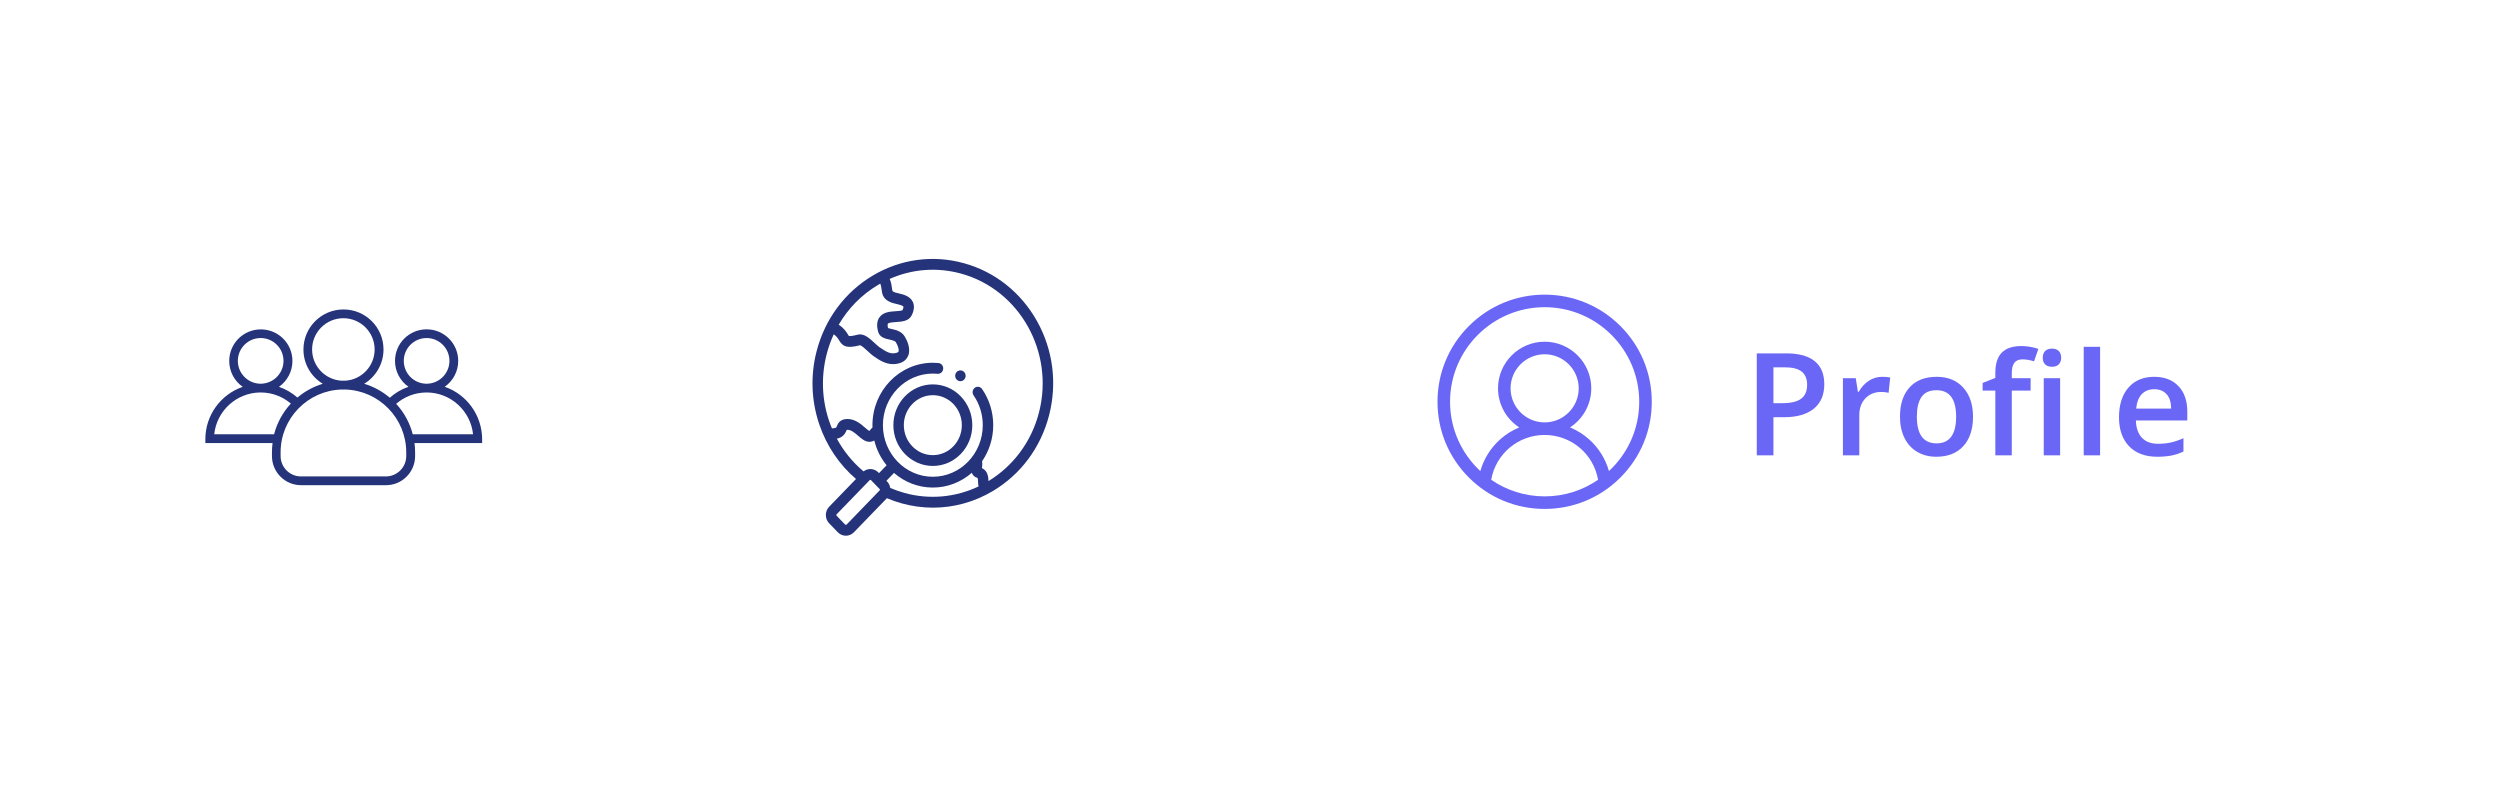 <svg width="280" height="90" viewBox="0 0 280 90" fill="none" xmlns="http://www.w3.org/2000/svg">
<rect x="263" y="71" width="263" height="52" rx="26" transform="rotate(-180 263 71)" fill="white" fill-opacity="0.75"/>
<g filter="url(#filter0_d)">
<rect x="255" y="65" width="106" height="40" rx="20" transform="rotate(-180 255 65)" fill="white"/>
</g>
<path d="M204.32 43.031C204.32 44.224 203.93 45.138 203.148 45.773C202.367 46.409 201.255 46.727 199.812 46.727H198.625V51H196.758V39.578H200.047C201.474 39.578 202.542 39.87 203.25 40.453C203.964 41.036 204.32 41.896 204.32 43.031ZM198.625 45.156H199.617C200.576 45.156 201.279 44.99 201.727 44.656C202.174 44.323 202.398 43.802 202.398 43.094C202.398 42.438 202.198 41.948 201.797 41.625C201.396 41.302 200.771 41.141 199.922 41.141H198.625V45.156ZM210.789 42.203C211.159 42.203 211.464 42.229 211.703 42.281L211.523 43.992C211.263 43.93 210.992 43.898 210.711 43.898C209.977 43.898 209.38 44.138 208.922 44.617C208.469 45.096 208.242 45.719 208.242 46.484V51H206.406V42.359H207.844L208.086 43.883H208.18C208.466 43.367 208.839 42.958 209.297 42.656C209.76 42.354 210.258 42.203 210.789 42.203ZM220.977 46.664C220.977 48.075 220.615 49.177 219.891 49.969C219.167 50.76 218.159 51.156 216.867 51.156C216.06 51.156 215.346 50.974 214.727 50.609C214.107 50.245 213.63 49.721 213.297 49.039C212.964 48.357 212.797 47.565 212.797 46.664C212.797 45.263 213.156 44.169 213.875 43.383C214.594 42.596 215.607 42.203 216.914 42.203C218.164 42.203 219.154 42.607 219.883 43.414C220.612 44.216 220.977 45.3 220.977 46.664ZM214.688 46.664C214.688 48.659 215.424 49.656 216.898 49.656C218.357 49.656 219.086 48.659 219.086 46.664C219.086 44.69 218.352 43.703 216.883 43.703C216.112 43.703 215.552 43.958 215.203 44.469C214.859 44.979 214.688 45.711 214.688 46.664ZM227.43 43.75H225.32V51H223.477V43.75L222.055 43.75V42.891L223.477 42.328V41.766C223.477 40.745 223.716 39.99 224.195 39.5C224.674 39.005 225.406 38.758 226.391 38.758C227.036 38.758 227.672 38.865 228.297 39.078L227.812 40.469C227.359 40.323 226.927 40.25 226.516 40.25C226.099 40.25 225.794 40.38 225.602 40.641C225.414 40.896 225.32 41.281 225.32 41.797V42.359H227.43V43.75ZM230.734 51H228.898V42.359H230.734V51ZM228.789 40.07C228.789 39.742 228.878 39.49 229.055 39.312C229.237 39.135 229.495 39.047 229.828 39.047C230.151 39.047 230.401 39.135 230.578 39.312C230.76 39.49 230.852 39.742 230.852 40.07C230.852 40.383 230.76 40.63 230.578 40.812C230.401 40.99 230.151 41.078 229.828 41.078C229.495 41.078 229.237 40.99 229.055 40.812C228.878 40.63 228.789 40.383 228.789 40.07ZM235.211 51H233.375V38.844H235.211V51ZM241.617 51.156C240.273 51.156 239.221 50.766 238.461 49.984C237.706 49.198 237.328 48.117 237.328 46.742C237.328 45.331 237.68 44.221 238.383 43.414C239.086 42.607 240.052 42.203 241.281 42.203C242.422 42.203 243.323 42.55 243.984 43.242C244.646 43.935 244.977 44.888 244.977 46.102V47.094H239.219C239.245 47.932 239.471 48.578 239.898 49.031C240.326 49.479 240.927 49.703 241.703 49.703C242.214 49.703 242.688 49.656 243.125 49.562C243.568 49.464 244.042 49.302 244.547 49.078V50.57C244.099 50.784 243.646 50.935 243.188 51.023C242.729 51.112 242.206 51.156 241.617 51.156ZM241.281 43.594C240.698 43.594 240.229 43.779 239.875 44.148C239.526 44.518 239.318 45.057 239.25 45.766H243.172C243.161 45.052 242.99 44.513 242.656 44.148C242.323 43.779 241.865 43.594 241.281 43.594Z" fill="#6A67F6"/>
<path d="M49.811 43.319C50.718 42.681 51.32 41.62 51.32 40.424C51.32 38.467 49.737 36.885 47.78 36.885C45.824 36.885 44.241 38.467 44.241 40.424C44.241 41.62 44.836 42.681 45.75 43.319C44.971 43.589 44.26 44.006 43.658 44.546C42.83 43.84 41.855 43.301 40.788 42.982C42.082 42.197 42.953 40.767 42.953 39.142C42.953 36.664 40.947 34.658 38.469 34.658C35.991 34.658 33.986 36.67 33.986 39.142C33.986 40.767 34.85 42.197 36.151 42.982C35.096 43.301 34.133 43.834 33.311 44.527C32.71 44 32.011 43.589 31.244 43.325C32.152 42.687 32.753 41.626 32.753 40.43C32.753 38.473 31.17 36.891 29.213 36.891C27.257 36.891 25.674 38.473 25.674 40.43C25.674 41.626 26.269 42.687 27.183 43.325C24.748 44.166 23 46.478 23 49.195V49.6C23 49.612 23.012 49.625 23.024 49.625H30.526C30.483 49.962 30.459 50.312 30.459 50.661V51.078C30.459 52.882 31.919 54.341 33.722 54.341H43.229C45.032 54.341 46.492 52.882 46.492 51.078V50.661C46.492 50.312 46.468 49.962 46.425 49.625H53.975C53.988 49.625 54 49.612 54 49.6V49.195C53.988 46.472 52.246 44.159 49.811 43.319ZM45.223 40.418C45.223 39.007 46.37 37.86 47.78 37.86C49.191 37.86 50.338 39.007 50.338 40.418C50.338 41.81 49.216 42.945 47.829 42.976C47.811 42.976 47.799 42.976 47.78 42.976C47.762 42.976 47.75 42.976 47.731 42.976C46.339 42.951 45.223 41.816 45.223 40.418ZM34.955 39.142C34.955 37.21 36.525 35.64 38.457 35.64C40.389 35.64 41.959 37.21 41.959 39.142C41.959 41.007 40.493 42.534 38.66 42.638C38.592 42.638 38.525 42.638 38.457 42.638C38.39 42.638 38.322 42.638 38.255 42.638C36.421 42.534 34.955 41.007 34.955 39.142ZM26.637 40.418C26.637 39.007 27.784 37.86 29.195 37.86C30.606 37.86 31.753 39.007 31.753 40.418C31.753 41.81 30.63 42.945 29.244 42.976C29.226 42.976 29.213 42.976 29.195 42.976C29.177 42.976 29.164 42.976 29.146 42.976C27.76 42.951 26.637 41.816 26.637 40.418ZM30.698 48.637H23.994C24.27 46.024 26.478 43.975 29.158 43.957C29.171 43.957 29.183 43.957 29.195 43.957C29.207 43.957 29.22 43.957 29.232 43.957C30.508 43.963 31.673 44.435 32.575 45.202C31.692 46.159 31.035 47.337 30.698 48.637ZM45.499 51.078C45.499 52.336 44.474 53.36 43.217 53.36H33.709C32.452 53.36 31.428 52.336 31.428 51.078V50.661C31.428 46.852 34.47 43.736 38.255 43.626C38.322 43.632 38.396 43.632 38.463 43.632C38.531 43.632 38.604 43.632 38.672 43.626C42.456 43.736 45.499 46.852 45.499 50.661V51.078ZM46.228 48.637C45.891 47.343 45.247 46.184 44.37 45.227C45.278 44.441 46.456 43.969 47.744 43.957C47.756 43.957 47.768 43.957 47.78 43.957C47.793 43.957 47.805 43.957 47.817 43.957C50.498 43.975 52.706 46.024 52.982 48.637H46.228Z" fill="#24337A"/>
<path d="M116.146 35.968C114.347 32.747 111.441 30.443 107.965 29.48C104.488 28.518 100.857 29.012 97.741 30.871C94.624 32.731 92.394 35.733 91.463 39.325C90.754 42.057 90.861 44.906 91.771 47.562C92.588 49.951 94.001 52.042 95.873 53.647L92.867 56.753C92.371 57.266 92.371 58.1 92.867 58.612L93.838 59.616C94.086 59.872 94.412 60 94.737 60C95.063 60 95.389 59.872 95.637 59.616L99.332 55.797C99.871 56.027 100.426 56.221 100.99 56.377C102.151 56.699 103.329 56.858 104.499 56.858C106.834 56.858 109.138 56.225 111.214 54.987C114.331 53.127 116.561 50.125 117.492 46.533C118.424 42.94 117.946 39.188 116.146 35.968ZM98.326 31.92C98.414 31.867 98.502 31.817 98.591 31.767C98.686 32.011 98.713 32.221 98.738 32.426C98.799 32.913 98.875 33.519 99.818 33.881C99.975 33.942 100.156 33.983 100.348 34.028C100.578 34.081 101.118 34.205 101.182 34.346C101.193 34.37 101.197 34.495 101.077 34.743C100.96 34.815 100.558 34.84 100.314 34.856C99.689 34.896 98.91 34.945 98.49 35.552C98.215 35.951 98.168 36.473 98.349 37.149C98.518 37.786 99.143 37.925 99.6 38.026C99.9 38.093 100.241 38.169 100.339 38.333C100.622 38.806 100.703 39.214 100.637 39.373C100.598 39.465 100.45 39.514 100.332 39.539C99.783 39.654 99.38 39.508 98.459 38.859C98.35 38.783 98.177 38.621 98.009 38.464C97.427 37.922 96.767 37.308 96.101 37.477C95.336 37.672 95.124 37.644 95.077 37.63C95.051 37.601 95.001 37.519 94.964 37.458C94.792 37.175 94.547 36.773 93.935 36.368C94.996 34.542 96.493 33.014 98.326 31.92ZM93.726 49.129C93.859 49.107 94.013 49.067 94.18 48.971C94.592 48.736 94.729 48.397 94.811 48.194C94.818 48.178 94.825 48.16 94.832 48.143C94.847 48.141 94.867 48.139 94.891 48.139C95.327 48.127 95.723 48.471 96.106 48.803C96.491 49.137 96.889 49.483 97.384 49.483C97.424 49.483 97.465 49.48 97.507 49.476C97.652 49.459 97.79 49.413 97.921 49.337C98.176 50.373 98.655 51.317 99.301 52.111L98.45 52.99L98.379 52.917C97.926 52.449 97.215 52.41 96.716 52.796C95.479 51.758 94.474 50.509 93.726 49.129ZM94.809 58.76C94.771 58.799 94.704 58.799 94.666 58.76L93.695 57.756C93.658 57.717 93.658 57.649 93.695 57.609L97.408 53.773C97.427 53.753 97.453 53.743 97.479 53.743C97.505 53.743 97.532 53.753 97.55 53.773L98.036 54.274C98.036 54.274 98.036 54.274 98.036 54.274C98.036 54.275 98.036 54.275 98.036 54.275L98.521 54.776C98.545 54.8 98.55 54.83 98.55 54.849C98.55 54.87 98.545 54.899 98.521 54.923L94.809 58.76ZM101.294 55.208C100.752 55.058 100.22 54.869 99.705 54.647C99.664 54.372 99.543 54.119 99.35 53.92L99.279 53.846L100.129 52.967C101.306 53.99 102.823 54.607 104.478 54.607C106.141 54.607 107.666 53.983 108.845 52.95C108.939 53.231 109.152 53.433 109.445 53.514C109.471 53.522 109.485 53.528 109.491 53.531C109.523 53.593 109.533 53.805 109.539 53.933C109.546 54.091 109.555 54.284 109.599 54.481C107.084 55.674 104.169 56.004 101.294 55.208ZM116.361 46.219C115.492 49.57 113.397 52.249 110.709 53.882C110.709 53.88 110.709 53.877 110.709 53.875C110.69 53.469 110.657 52.746 109.978 52.429C109.98 52.416 109.982 52.403 109.983 52.39C110.008 52.188 110.04 51.933 109.992 51.661C110.778 50.519 111.241 49.123 111.241 47.618C111.241 46.158 110.81 44.759 109.994 43.572C109.806 43.3 109.44 43.236 109.177 43.43C108.913 43.623 108.851 44.001 109.039 44.274C109.713 45.254 110.07 46.411 110.07 47.618C110.07 50.804 107.561 53.397 104.478 53.397C101.394 53.397 98.886 50.804 98.886 47.618C98.886 44.432 101.394 41.84 104.478 41.84C104.649 41.84 104.825 41.848 105 41.865C105.322 41.895 105.608 41.651 105.638 41.318C105.667 40.985 105.431 40.69 105.108 40.659C104.897 40.639 104.685 40.629 104.478 40.629C100.748 40.629 97.714 43.764 97.714 47.618C97.714 47.704 97.716 47.79 97.719 47.876C97.633 47.956 97.542 48.052 97.457 48.167C97.418 48.22 97.389 48.249 97.371 48.265C97.257 48.221 97.02 48.015 96.859 47.875C96.388 47.467 95.742 46.907 94.863 46.928C94.045 46.949 93.833 47.474 93.73 47.727C93.672 47.872 93.662 47.884 93.613 47.912C93.583 47.929 93.551 47.934 93.439 47.946C93.367 47.953 93.278 47.963 93.178 47.984C92.099 45.412 91.856 42.486 92.594 39.639C92.793 38.874 93.056 38.139 93.379 37.439C93.714 37.679 93.849 37.901 93.972 38.102C94.121 38.347 94.325 38.684 94.791 38.804C95.14 38.894 95.576 38.855 96.338 38.664C96.537 38.724 96.998 39.153 97.224 39.364C97.43 39.556 97.625 39.737 97.799 39.86C98.515 40.364 99.19 40.783 100.022 40.783C100.195 40.783 100.376 40.765 100.565 40.725C101.274 40.576 101.58 40.169 101.712 39.854C102.052 39.041 101.562 38.074 101.335 37.696C100.974 37.094 100.322 36.949 99.846 36.843C99.723 36.816 99.549 36.777 99.456 36.74C99.389 36.445 99.415 36.298 99.444 36.256C99.539 36.118 100.069 36.085 100.386 36.065C101.008 36.025 101.783 35.976 102.109 35.317C102.389 34.752 102.434 34.252 102.243 33.831C101.934 33.152 101.164 32.975 100.602 32.846C100.458 32.812 100.308 32.778 100.226 32.747C99.946 32.639 99.946 32.639 99.9 32.271C99.868 32.013 99.823 31.66 99.645 31.237C102.17 30.117 104.967 29.904 107.662 30.65C114.214 32.464 118.116 39.448 116.361 46.219Z" fill="#24337A"/>
<path d="M104.477 43.051C102.04 43.051 100.057 45.1 100.057 47.618C100.057 50.137 102.04 52.186 104.477 52.186C106.915 52.186 108.898 50.137 108.898 47.618C108.898 45.1 106.915 43.051 104.477 43.051ZM104.477 50.976C102.686 50.976 101.228 49.47 101.228 47.618C101.228 45.767 102.686 44.261 104.477 44.261C106.269 44.261 107.726 45.767 107.726 47.618C107.726 49.47 106.268 50.976 104.477 50.976Z" fill="#24337A"/>
<path d="M107.289 42.623C107.377 42.672 107.472 42.695 107.566 42.695C107.775 42.695 107.977 42.58 108.082 42.377C108.236 42.083 108.129 41.715 107.844 41.557L107.844 41.557C107.559 41.398 107.204 41.508 107.051 41.803C106.897 42.097 107.004 42.464 107.289 42.623Z" fill="#24337A"/>
<path d="M164.515 36.515C166.781 34.248 169.795 33 173 33C176.205 33 179.219 34.248 181.485 36.515C183.752 38.781 185 41.795 185 45C185 48.205 183.752 51.219 181.485 53.485C179.219 55.752 176.205 57 173 57C169.795 57 166.781 55.752 164.515 53.485C162.248 51.219 161 48.205 161 45C161 41.795 162.248 38.781 164.515 36.515ZM178.984 53.737C178.482 50.847 175.978 48.716 173 48.716C170.022 48.716 167.518 50.847 167.016 53.737C168.72 54.907 170.781 55.594 173 55.594C175.219 55.594 177.28 54.907 178.984 53.737ZM176.816 43.494C176.816 41.39 175.104 39.678 173 39.678C170.896 39.678 169.184 41.39 169.184 43.494C169.184 45.598 170.896 47.309 173 47.309C175.104 47.309 176.816 45.598 176.816 43.494ZM165.798 52.761C166.176 51.416 166.928 50.196 167.982 49.242C168.628 48.657 169.364 48.196 170.155 47.87C168.725 46.938 167.778 45.324 167.778 43.494C167.778 40.614 170.121 38.272 173 38.272C175.879 38.272 178.222 40.614 178.222 43.494C178.222 45.324 177.275 46.938 175.845 47.87C176.636 48.196 177.372 48.657 178.018 49.242C179.072 50.195 179.824 51.416 180.202 52.761C182.287 50.825 183.594 48.063 183.594 45C183.594 39.159 178.841 34.406 173 34.406C167.159 34.406 162.406 39.159 162.406 45C162.406 48.063 163.713 50.825 165.798 52.761Z" fill="#6A67F7"/>
<defs>
<filter id="filter0_d" x="124" y="0" width="156" height="90" filterUnits="userSpaceOnUse" color-interpolation-filters="sRGB">
<feFlood flood-opacity="0" result="BackgroundImageFix"/>
<feColorMatrix in="SourceAlpha" type="matrix" values="0 0 0 0 0 0 0 0 0 0 0 0 0 0 0 0 0 0 127 0"/>
<feOffset/>
<feGaussianBlur stdDeviation="12.5"/>
<feColorMatrix type="matrix" values="0 0 0 0 0.766 0 0 0 0 0.815 0 0 0 0 0.871 0 0 0 0.75 0"/>
<feBlend mode="normal" in2="BackgroundImageFix" result="effect1_dropShadow"/>
<feBlend mode="normal" in="SourceGraphic" in2="effect1_dropShadow" result="shape"/>
</filter>
</defs>
</svg>
